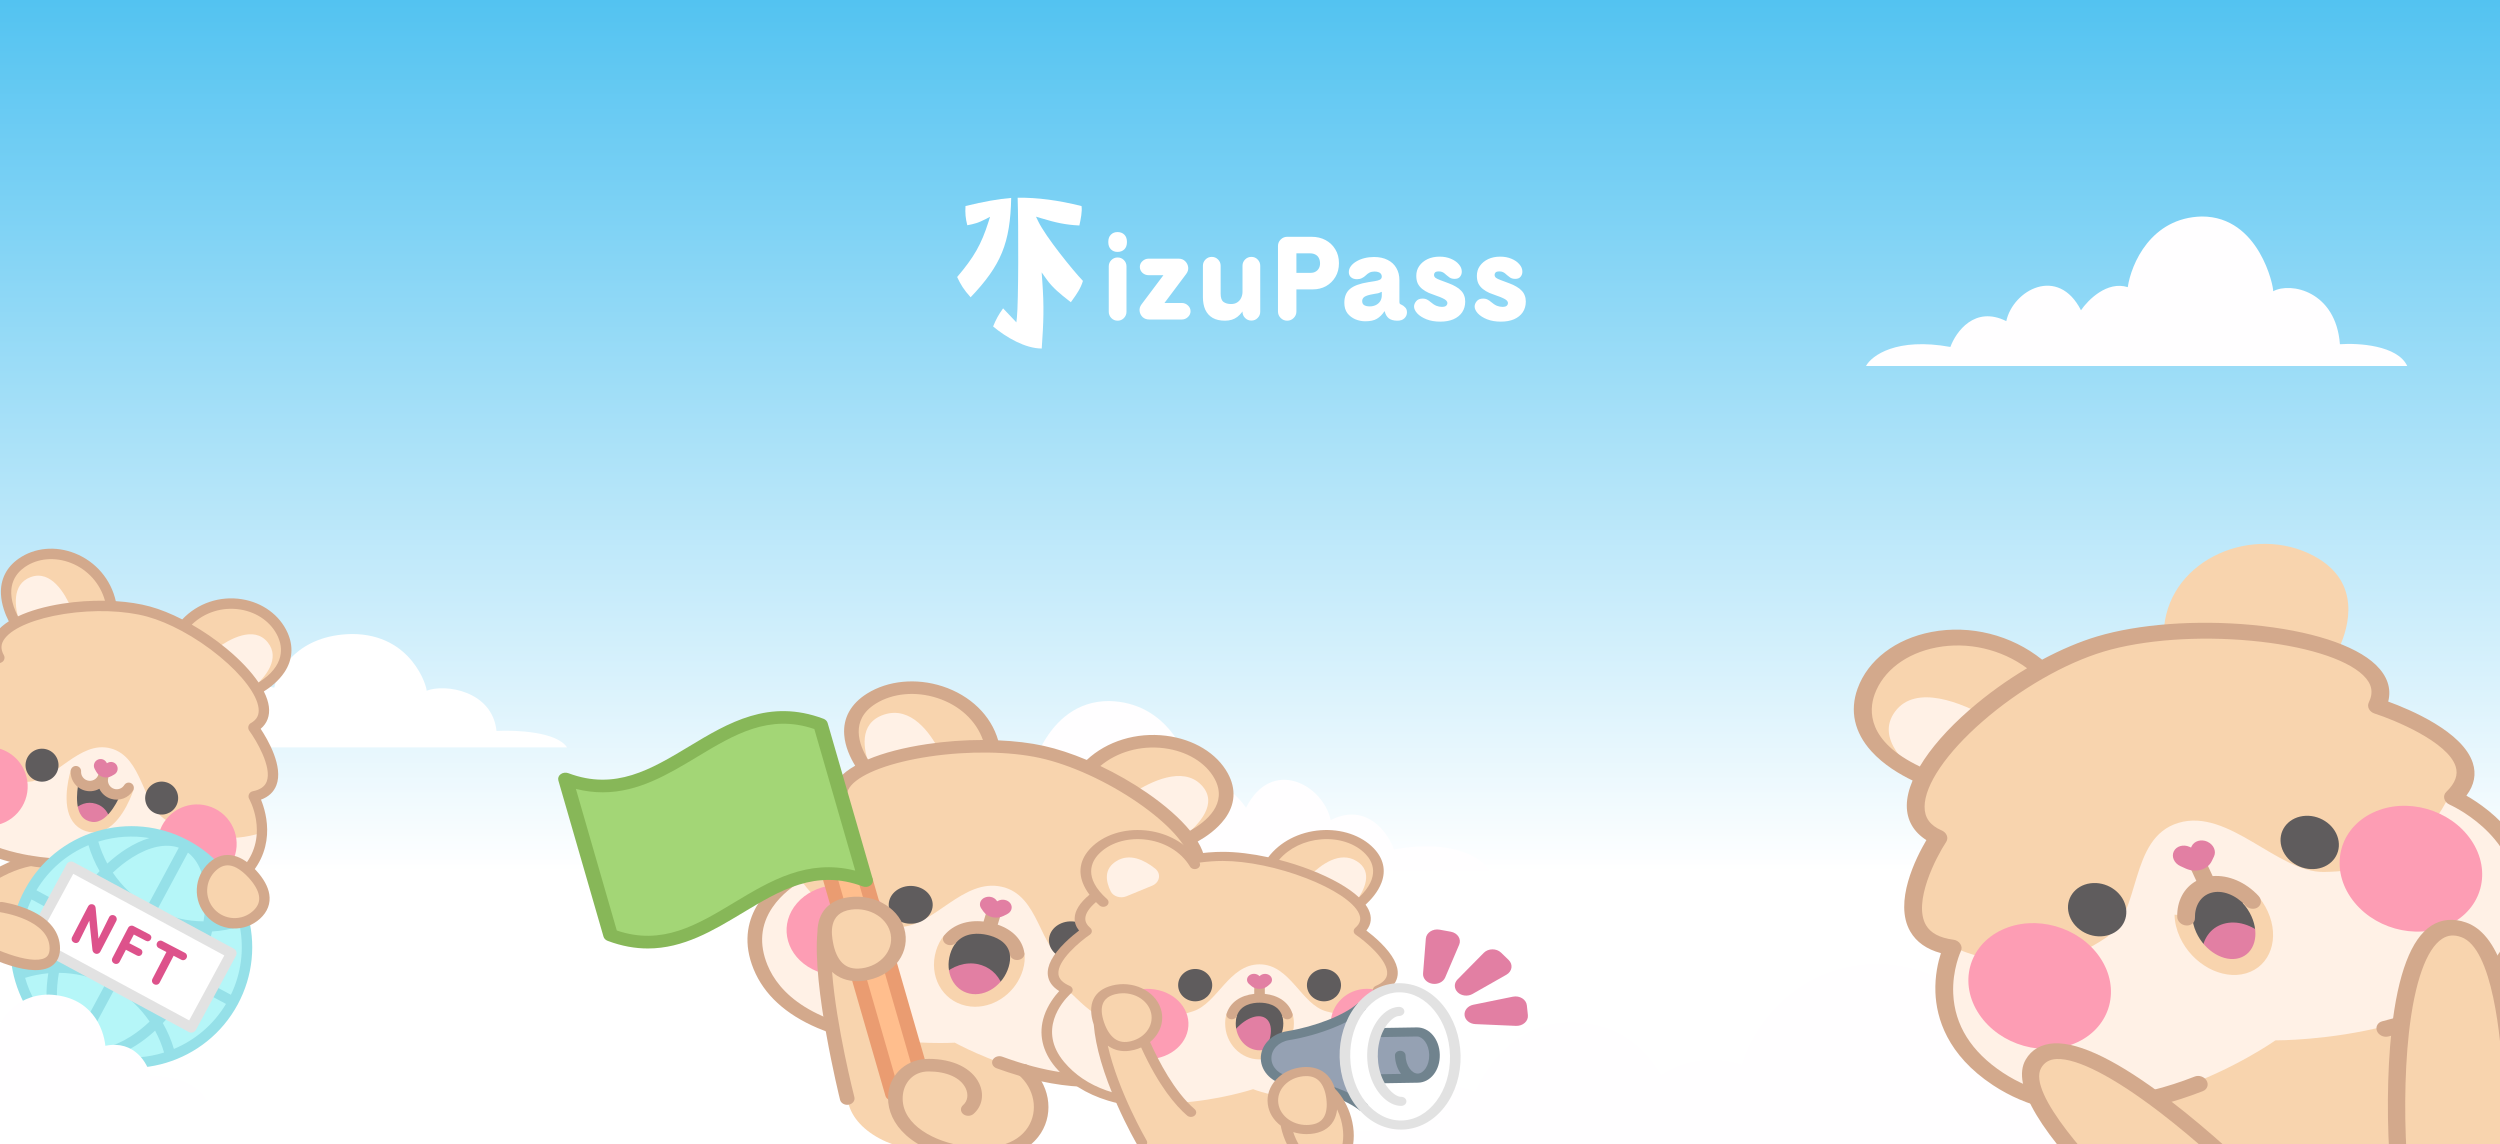 <svg width="485" height="222" viewBox="0 0 485 222" fill="none" xmlns="http://www.w3.org/2000/svg">
<g clip-path="url(#clip0_1185_191)">
<rect width="485" height="222" fill="url(#paint0_linear_1185_191)"/>
<g filter="url(#filter0_f_1185_191)">
<path d="M0 145H110C108.053 141.96 100.07 141.6 96.322 141.8C95.511 134 86.354 132.6 82.761 134C82.877 133.4 79.979 123 68.272 123C57.886 123.16 53.899 130 53.203 133.4C49.031 132.44 45.128 135.267 43.699 136.8C39.062 130.2 29.905 133.8 28.514 138.4C22.116 136.08 18.275 139.967 17.155 142.2C6.213 140.76 1.159 143.467 0 145Z" fill="white"/>
</g>
<path d="M246 229H458.986C459.466 222.7 447.771 219.958 441.863 219.375C438.859 205.667 425.941 204.208 417.53 209.167C412.423 195.75 396.802 195.458 388.091 200.708C384.185 194.875 376.675 187 363.758 187C347.416 187.467 339.726 200.222 337.923 206.542C330.473 204.208 324.405 206.931 322.302 208.583L322.221 208.459C320.076 205.184 315.24 197.799 303.377 198.375C293.764 198.842 287.956 207.514 286.254 211.792C271.835 206.542 267.329 219.375 265.827 219.375C252.609 219.375 247.101 225.792 246 229Z" fill="#FFFEFF"/>
<g filter="url(#filter1_f_1185_191)">
<path d="M362 71H467C465.141 66.993 457.522 66.518 453.944 66.782C453.17 56.5 444.429 54.654 440.999 56.5C441.11 55.709 438.344 42 427.169 42C417.255 42.211 413.449 51.227 412.785 55.709C408.802 54.444 405.077 58.17 403.712 60.191C399.287 51.491 390.546 56.236 389.218 62.3C383.111 59.242 379.445 64.365 378.375 67.309C367.93 65.411 363.106 68.979 362 71Z" fill="#FFFEFF"/>
</g>
<g filter="url(#filter2_f_1185_191)">
<path d="M289 169H170C172.107 164.44 180.742 163.9 184.797 164.2C185.674 152.5 195.581 150.4 199.468 152.5C199.342 151.6 202.477 136 215.142 136C226.378 136.24 230.691 146.5 231.444 151.6C235.958 150.16 240.179 154.4 241.726 156.7C246.742 146.8 256.648 152.2 258.153 159.1C265.075 155.62 269.229 161.45 270.442 164.8C282.279 162.64 287.746 166.7 289 169Z" fill="#FFFEFF"/>
</g>
<path d="M228.765 160.768L231.128 162.477C234.078 160.91 240.288 156.711 236.91 150.542C232.743 142.923 219.23 141.137 211.69 148.439L214.712 150.623C210.574 148.485 206.192 146.776 202.143 145.878C198.088 144.98 193.291 144.658 188.47 144.811L192.341 144.153C189.842 134.626 177.006 130.58 169.074 135.524C162.651 139.525 165.726 145.781 167.424 148.378L170.464 147.863C164.556 149.98 161.22 153.062 163.701 156.67C163.701 156.67 146.14 163.38 154.784 169.907C154.784 169.907 154.63 169.983 154.362 170.141C152.279 171.356 143.332 177.295 147.541 187.603C151.726 197.854 165.15 201.043 174.792 201.982C168.665 203.676 164.366 207.636 164.366 212.249C164.366 218.403 172.025 223.393 181.471 223.393C190.916 223.393 200.558 218.403 200.558 212.249C200.558 210.371 197.898 207.452 198.575 207.646C207.243 210.121 218.399 211.31 226.503 205.085C237.183 196.874 230.101 186.582 230.101 186.582C241.339 184.454 229.727 171.289 229.727 171.289C233.93 169.156 232.743 165.084 228.765 160.773V160.768Z" fill="#F8D4AE"/>
<path d="M220.049 153.7C224.169 156.354 227.702 159.313 229.905 162.099C232.552 159.966 236.495 155.838 233.051 152.282C229.4 148.5 223.047 151.782 220.043 153.7H220.049Z" fill="#FFF1E6"/>
<path d="M168.7 148.552C172.197 147.031 176.947 145.903 182.053 145.291C180.497 142.362 176.775 136.851 171.461 138.647C166.444 140.336 167.578 145.582 168.7 148.552Z" fill="#FFF1E6"/>
<path d="M194.301 172.024C186.861 170.376 181.275 179.54 174.72 179.836C164.711 180.285 159.255 176.412 154.778 169.901C154.778 169.901 142.791 175.974 147.535 187.593C154.303 204.171 185.235 202.278 185.235 202.278C185.235 202.278 211.257 216.775 226.497 205.069C237.177 196.859 230.095 186.567 230.095 186.567C222.519 190.414 215.567 191.537 207.053 186.99C201.484 184.01 201.74 173.667 194.301 172.019V172.024Z" fill="#FFF1E6"/>
<path d="M207.208 190.287C208.615 185.582 214.195 182.75 219.669 183.965C225.143 185.174 228.438 189.97 227.025 194.675C225.618 199.38 220.037 202.212 214.563 200.997C209.09 199.788 205.795 194.992 207.208 190.287Z" fill="#FD9DB4"/>
<path d="M171.038 185.723C174.415 181.827 173.479 176.315 168.946 173.412C164.413 170.509 158 171.314 154.623 175.21C151.245 179.106 152.182 184.618 156.715 187.521C161.248 190.424 167.66 189.619 171.038 185.723Z" fill="#FD9DB4"/>
<path d="M237.587 158.89C239.647 156.119 239.855 153.052 238.193 150.021C236.061 146.123 231.573 143.398 226.188 142.734C220.459 142.025 214.742 143.775 210.835 147.429C207.962 146.22 205.118 145.281 202.488 144.699C199.858 144.117 196.842 143.76 193.642 143.627C192.27 138.81 188.251 134.902 182.836 133.141C177.748 131.488 172.286 132.014 168.231 134.539C165.073 136.509 163.529 139.28 163.779 142.561C163.951 144.893 164.978 147.036 165.904 148.546C164.616 149.281 163.589 150.072 162.858 150.909C161.427 152.542 161.077 154.318 161.819 156.099C158.78 157.42 151.821 160.885 151.044 165.273C150.765 166.86 151.287 168.355 152.611 169.738C149.482 171.84 142.144 178.061 146.199 188.011C148.212 192.94 152.397 196.788 158.649 199.451C163.149 201.37 168.629 202.641 174.94 203.227C175.718 203.299 176.418 202.814 176.507 202.146C176.591 201.477 176.027 200.875 175.249 200.798C157.361 199.125 151.038 192.481 148.883 187.2C147.244 183.179 147.559 179.438 149.827 176.076C151.643 173.381 154.167 171.738 155.158 171.157C155.372 171.034 155.496 170.968 155.508 170.963C155.9 170.764 156.155 170.417 156.197 170.024C156.239 169.636 156.06 169.253 155.722 168.993C154.262 167.891 153.65 166.794 153.852 165.641C154.452 162.247 161.582 158.823 164.277 157.788C164.645 157.645 164.93 157.374 165.055 157.042C165.18 156.711 165.132 156.349 164.924 156.053C164.022 154.736 164.087 153.562 165.132 152.368C167.24 149.96 172.933 147.863 180.355 146.76C187.883 145.643 195.898 145.755 201.781 147.056C207.671 148.358 214.747 151.588 220.708 155.69C226.592 159.737 230.397 163.936 230.89 166.921C231.134 168.401 230.534 169.452 229.002 170.233C228.652 170.412 228.408 170.708 228.331 171.05C228.254 171.391 228.349 171.743 228.593 172.024C228.61 172.045 230.273 173.943 231.668 176.341C233.401 179.316 233.971 181.699 233.312 183.23C232.843 184.322 231.692 185.031 229.792 185.388C229.347 185.47 228.978 185.735 228.794 186.092C228.61 186.45 228.64 186.863 228.872 187.2C229.133 187.587 235.206 196.752 225.547 204.171C220.637 207.942 211.257 211.147 194.443 204.998C193.725 204.733 192.888 205.024 192.579 205.641C192.27 206.264 192.608 206.978 193.327 207.243C199.222 209.397 204.779 210.601 209.844 210.83C210.419 210.856 210.983 210.871 211.542 210.871C217.876 210.871 223.214 209.233 227.435 205.993C233.401 201.411 234.138 196.196 233.704 192.629C233.431 190.384 232.683 188.516 232.089 187.332C234.019 186.669 235.319 185.577 235.966 184.072C237.753 179.908 233.603 173.978 231.686 171.56C233.336 170.305 234.025 168.605 233.692 166.585C233.52 165.549 233.069 164.426 232.351 163.253C234.013 162.319 236.115 160.864 237.575 158.895L237.587 158.89ZM179.874 144.352C175.332 145.026 171.413 146.051 168.38 147.332C166.628 144.469 164.847 139.657 169.9 136.509C173.183 134.463 177.647 134.055 181.839 135.417C186.137 136.81 189.379 139.816 190.685 143.556C187.135 143.556 183.448 143.821 179.874 144.352ZM230.878 161.166C228.937 158.788 226.087 156.262 222.489 153.787C219.657 151.838 216.57 150.077 213.465 148.603C216.713 145.873 221.243 144.587 225.784 145.148C230.219 145.699 233.894 147.909 235.622 151.057C238.276 155.91 234.019 159.385 230.872 161.166H230.878Z" fill="#D3A98C"/>
<path d="M172.547 174.622C171.96 176.581 173.331 178.581 175.617 179.087C177.897 179.592 180.224 178.413 180.812 176.448C181.399 174.489 180.028 172.489 177.742 171.984C175.462 171.478 173.135 172.657 172.547 174.622Z" fill="#5F5C5D"/>
<path d="M203.628 181.5C203.04 183.459 204.411 185.46 206.697 185.965C208.977 186.47 211.304 185.291 211.892 183.327C212.48 181.367 211.108 179.367 208.822 178.862C206.537 178.357 204.215 179.535 203.628 181.5Z" fill="#5F5C5D"/>
<path d="M182.967 184.771C182.504 186.317 182.498 187.843 182.872 189.205C183.454 191.338 184.962 193.058 187.081 193.757C187.289 193.833 187.509 193.889 187.734 193.94C190.204 194.486 192.775 193.598 194.657 191.802C195.132 191.348 195.571 190.833 195.945 190.271C196.426 189.552 196.806 188.751 197.061 187.889C197.376 186.837 197.447 185.878 197.328 185.026C197.317 184.939 197.305 184.852 197.275 184.766C196.812 182.454 194.829 180.928 192.163 180.27C192.062 180.245 191.961 180.219 191.855 180.199C191.748 180.173 191.647 180.153 191.546 180.132C188.839 179.607 186.244 180.117 184.534 181.949C184.469 182.01 184.41 182.082 184.35 182.148C183.762 182.847 183.287 183.714 182.973 184.771H182.967Z" fill="#5F5C5D"/>
<path d="M182.872 189.2C183.454 191.333 184.962 193.052 187.081 193.752C187.289 193.828 187.509 193.884 187.734 193.935C190.204 194.481 192.781 193.593 194.657 191.797C194.075 189.664 192.567 187.945 190.447 187.246C190.24 187.169 190.02 187.113 189.794 187.062C187.325 186.516 184.748 187.404 182.872 189.2Z" fill="#E27FA3"/>
<path d="M189.183 195.313C188.583 195.313 187.978 195.247 187.378 195.114C182.735 194.089 180.141 189.307 181.589 184.46C181.94 183.286 182.48 182.266 183.198 181.424L185.49 182.863C184.985 183.454 184.6 184.194 184.338 185.067C183.276 188.613 184.956 192.058 188.085 192.752C191.213 193.446 194.621 191.124 195.684 187.577C195.945 186.71 196.022 185.904 195.915 185.179L198.73 184.873C198.878 185.904 198.783 187.016 198.433 188.185C197.168 192.405 193.244 195.308 189.183 195.308V195.313Z" fill="#F8D4AE"/>
<path d="M198.73 184.878C198.356 182.342 196.497 180.388 193.558 179.382L194.283 176.969L191.534 176.362L190.81 178.775C187.681 178.433 184.956 179.367 183.204 181.423C182.741 181.969 182.878 182.73 183.513 183.128C184.148 183.526 185.033 183.408 185.496 182.862C187.259 180.796 190.014 181.036 191.498 181.367C192.988 181.699 195.541 182.633 195.915 185.179C196.004 185.797 196.616 186.246 197.322 186.246C197.382 186.246 197.441 186.246 197.501 186.235C198.278 186.149 198.83 185.541 198.73 184.873V184.878Z" fill="#D3A98C"/>
<path d="M190.946 174.178C191.765 173.754 192.834 173.984 193.327 174.688L193.446 174.856L193.642 174.754C194.461 174.331 195.53 174.56 196.022 175.264C196.515 175.969 196.248 176.887 195.429 177.311L194.722 177.673C193.357 178.377 191.593 177.994 190.774 176.821L190.352 176.214C189.86 175.509 190.127 174.591 190.946 174.167V174.178Z" fill="#E27FA3"/>
<path d="M164.36 213.117C164.36 213.117 158.946 192.139 159.979 181.765L163.44 182.817L167.774 185.148L175.433 211.79L164.354 213.117H164.36Z" fill="#F8D4AE"/>
<path d="M173.157 212.304L179.529 210.943L164.659 159.49L158.286 160.85L173.157 212.304Z" fill="#FFBE8D"/>
<path d="M173.153 213.524C172.898 213.524 172.642 213.463 172.423 213.351C172.102 213.183 171.871 212.912 171.776 212.601L156.904 161.15C156.743 160.599 157.052 160.022 157.64 159.767C158.233 159.512 158.952 159.639 159.373 160.078L169.027 170.069C169.163 170.212 169.258 170.376 169.312 170.554L180.901 210.657C181.091 211.31 180.628 211.973 179.868 212.136L173.491 213.499C173.379 213.524 173.266 213.535 173.147 213.535L173.153 213.524ZM161.16 165.732L174.192 210.825L177.814 210.055L166.646 171.406L161.166 165.732H161.16Z" fill="#EA9C71"/>
<path d="M167.94 170.84C148.295 163.457 138.101 188.792 118.456 181.403C115.535 171.305 112.62 161.206 109.699 151.108C129.344 158.492 139.538 133.156 159.183 140.545C162.104 150.644 165.019 160.742 167.94 170.84Z" fill="#A3D676"/>
<path d="M125.687 184.005C123.241 184.005 120.652 183.566 117.886 182.526C117.482 182.372 117.185 182.071 117.078 181.704L108.321 151.409C108.191 150.96 108.369 150.48 108.784 150.184C109.2 149.883 109.776 149.812 110.269 150.001C119.364 153.42 126.292 149.251 133.631 144.837C141.283 140.229 149.203 135.468 159.753 139.438C160.157 139.591 160.454 139.892 160.561 140.26L169.318 170.555C169.448 171.004 169.27 171.483 168.855 171.779C168.439 172.08 167.863 172.152 167.37 171.963C158.275 168.544 151.347 172.713 144.014 177.127C138.368 180.525 132.574 184.005 125.693 184.005H125.687ZM119.661 180.515C128.442 183.51 135.222 179.433 142.382 175.121C149.399 170.901 156.63 166.549 165.916 168.906L157.978 141.433C149.197 138.438 142.417 142.515 135.257 146.827C129.611 150.225 123.817 153.705 116.936 153.71C115.267 153.71 113.534 153.506 111.723 153.047L119.661 180.52V180.515Z" fill="#87B758"/>
<path d="M160.181 182.934C159.51 179.122 160.525 175.831 164.96 175.255C169.395 174.678 173.533 177.301 174.204 181.118C174.875 184.929 171.823 188.486 167.382 189.063C162.947 189.639 160.846 186.751 160.175 182.939L160.181 182.934Z" fill="#F8D4AE"/>
<path d="M175.611 180.928C174.827 176.458 169.953 173.366 164.752 174.045C160.804 174.555 158.637 176.974 158.584 180.796C157.551 191.236 162.757 212.519 162.977 213.382C163.125 213.948 163.713 214.336 164.36 214.336C164.461 214.336 164.568 214.326 164.669 214.305C165.435 214.157 165.916 213.509 165.75 212.851C165.708 212.683 162.223 199.074 161.427 188.552C162.71 189.736 164.372 190.348 166.308 190.348C166.729 190.348 167.157 190.317 167.602 190.261C172.803 189.588 176.401 185.398 175.611 180.928ZM167.174 187.853C165.577 188.057 164.354 187.725 163.434 186.832C162.544 185.97 161.902 184.556 161.588 182.75C161.338 181.342 160.584 177.05 165.174 176.458C166.943 176.229 168.712 176.606 170.155 177.52C171.598 178.433 172.536 179.775 172.803 181.296C173.355 184.439 170.832 187.378 167.174 187.853Z" fill="#D3A98C"/>
<path d="M199.715 208.785C205.153 215.173 200.926 226.287 185.769 223.383C169.656 220.296 171.704 206.641 180.153 206.641C188.601 206.641 190.798 212.709 187.841 215.25C187.841 215.25 199.371 208.381 199.715 208.785Z" fill="#F8D4AE"/>
<path d="M190.525 225.092C189.023 225.092 187.342 224.939 185.46 224.577C175.534 222.674 171.722 216.897 172.346 212.009C172.844 208.131 176.05 205.421 180.153 205.421C184.861 205.421 188.524 207.197 189.955 210.167C190.988 212.31 190.554 214.647 188.844 216.112C188.292 216.586 187.39 216.586 186.838 216.112C186.286 215.637 186.286 214.861 186.838 214.387C187.728 213.621 187.924 212.33 187.331 211.101C186.351 209.075 183.667 207.86 180.153 207.86C177.101 207.86 175.451 210.075 175.172 212.274C174.495 217.551 180.165 221.056 186.084 222.189C192.365 223.393 197.233 222.107 199.442 218.653C201.484 215.453 200.701 211.177 197.572 208.488C197.02 208.014 197.02 207.238 197.572 206.763C198.124 206.289 199.026 206.289 199.579 206.763C203.58 210.203 204.566 215.698 201.93 219.826C200.813 221.572 197.679 225.082 190.531 225.082L190.525 225.092Z" fill="#D3A98C"/>
<g filter="url(#filter3_d_1185_191)">
<path d="M216.799 188.299C216.923 188.178 217.009 188.101 217.047 188.068L217.06 188.056H217.064C209.105 184.59 220.781 176.632 220.781 176.632C218.381 174.57 219.587 172.052 222.718 169.7C220.956 167.641 219.25 164.336 222.367 161.102C226.948 156.345 236.639 156.904 241.074 162.686C243.199 162.333 245.278 162.138 247.211 162.138C250.098 162.138 253.331 162.579 256.534 163.326C260.726 156.952 270.943 156.18 275.69 161.105C279.616 165.175 275.895 169.361 274.035 171.03L272.624 170.449C275.044 172.581 275.784 174.787 273.637 176.632C273.637 176.632 285.317 184.59 277.358 188.053C277.358 188.053 277.418 188.104 277.521 188.204C277.923 188.586 278.987 189.667 279.873 191.251C280.929 193.14 281.733 195.746 280.844 198.724C280.484 199.94 279.839 201.223 278.816 202.543C274.852 207.638 269.249 209.112 264.284 209.189C264.417 209.744 264.485 210.314 264.485 210.894C264.485 217.235 256.376 222.378 246.369 222.378C236.361 222.378 228.252 217.239 228.252 210.894C228.252 210.402 228.299 209.917 228.398 209.439C223.535 208.531 218.916 206.494 215.606 202.543C209.849 195.669 215.507 189.556 216.799 188.299Z" fill="#F8D4AE"/>
<path d="M264.271 165.744C268.005 167.233 271.204 169.038 273.086 170.88C274.591 168.821 276.537 165.131 273.192 163.057C269.916 161.021 266.273 163.774 264.271 165.744Z" fill="#FFF1E6"/>
<path d="M215.602 202.543C226.849 215.963 253.096 207.303 253.096 207.303C253.096 207.303 270.002 213.864 278.816 202.543C282.345 198.003 281.361 193.92 279.873 191.255C276.34 193.059 272.397 193.574 267.299 192.203C262.445 190.891 260.315 183.083 254.358 183.083C248.4 183.083 246.189 190.692 241.416 192.203C224.318 197.606 221.888 192.203 217.064 188.057C217.064 188.057 217.056 188.068 217.051 188.071C217.013 188.104 216.927 188.182 216.803 188.303C215.512 189.56 209.849 195.673 215.61 202.547L215.602 202.543Z" fill="#FFF1E6"/>
<path d="M268.15 194.644C268.15 198.412 271.306 201.466 275.198 201.466C277.508 201.466 279.561 200.389 280.844 198.728C281.729 195.754 280.929 193.148 279.873 191.255C278.987 189.67 277.927 188.59 277.521 188.207C276.793 187.961 276.011 187.829 275.198 187.829C271.302 187.829 268.15 190.883 268.15 194.647V194.644Z" fill="#FD9DB4"/>
<path d="M231.319 201.383C226.998 200.762 224.08 197.247 224.802 193.533C225.525 189.819 229.614 187.311 233.935 187.932C238.257 188.553 241.174 192.067 240.452 195.781C239.73 199.496 235.641 202.003 231.319 201.383Z" fill="#FD9DB4"/>
<path d="M241.865 190.259C240.039 190.259 238.559 188.853 238.559 187.119C238.559 185.386 240.039 183.98 241.865 183.98C243.691 183.98 245.171 185.386 245.171 187.119C245.171 188.853 243.691 190.259 241.865 190.259Z" fill="#5F5C5D"/>
<path d="M266.85 190.259C265.024 190.259 263.544 188.853 263.544 187.119C263.544 185.386 265.024 183.98 266.85 183.98C268.676 183.98 270.156 185.386 270.156 187.119C270.156 188.853 268.676 190.259 266.85 190.259Z" fill="#5F5C5D"/>
<path d="M228.522 169.88L233.508 167.829C235.009 167.211 235.322 165.484 234.103 164.509C232.041 162.866 229.189 161.436 226.571 163.061C224.134 164.572 224.506 166.939 225.468 168.909C225.964 169.924 227.367 170.354 228.522 169.88Z" fill="#FFF1E6"/>
<path d="M212.569 193.07C213.296 190.916 214.618 189.222 215.49 188.27C214.169 187.457 213.429 186.425 213.283 185.186C213.07 183.377 214.186 181.256 216.602 178.878C217.62 177.875 218.651 177.044 219.335 176.526C218.736 175.779 218.45 174.967 218.484 174.096C218.54 172.633 219.51 171.111 221.362 169.571C220.845 168.88 220.37 168.097 220.049 167.248C219.134 164.848 219.664 162.532 221.576 160.547C224.04 157.992 227.996 156.702 232.161 157.092C235.946 157.448 239.325 159.139 241.536 161.719C243.546 161.414 245.449 161.256 247.207 161.256C249.867 161.256 252.921 161.631 256.043 162.308C258.279 159.327 262.009 157.386 266.166 157.066C270.224 156.757 274.082 158.055 276.481 160.543C278.393 162.528 278.923 164.844 278.008 167.244C277.324 169.045 275.977 170.538 274.92 171.512C275.151 171.832 275.348 172.148 275.498 172.464C276.203 173.927 276.054 175.313 275.079 176.526C275.763 177.044 276.793 177.875 277.816 178.878C280.232 181.256 281.353 183.377 281.139 185.186C280.993 186.421 280.253 187.457 278.928 188.27C279.638 189.053 280.647 190.343 281.365 192.012C282.486 194.603 283.102 198.621 279.672 203.032C275.356 208.579 269.236 210.078 263.878 210.078C262.462 210.078 261.102 209.975 259.84 209.81C259.28 209.737 258.891 209.288 258.976 208.807C259.062 208.325 259.584 207.994 260.144 208.064C265.593 208.766 273.107 208.292 277.965 202.05C283.581 194.827 276.918 188.924 276.635 188.678C276.4 188.479 276.293 188.193 276.349 187.913C276.4 187.634 276.605 187.391 276.9 187.266C278.269 186.671 278.987 185.932 279.099 185.009C279.415 182.333 274.805 178.555 273.004 177.327C272.773 177.169 272.632 176.937 272.615 176.687C272.598 176.437 272.709 176.191 272.914 176.011C273.915 175.151 274.133 174.239 273.603 173.144C272.555 170.971 268.74 168.439 263.399 166.369C257.989 164.274 251.937 163.024 247.215 163.024C245.813 163.024 244.303 163.131 242.712 163.344C242.951 163.774 242.75 164.289 242.254 164.509C241.75 164.73 241.13 164.561 240.873 164.127C239.115 161.183 235.779 159.209 231.947 158.849C228.47 158.522 225.186 159.576 223.167 161.675C221.756 163.138 220.088 166.226 224.775 170.427C225.169 170.78 225.156 171.339 224.745 171.677C224.544 171.843 224.292 171.924 224.035 171.924C223.766 171.924 223.496 171.832 223.295 171.652C223.082 171.46 222.851 171.243 222.615 171.005C221.298 172.144 220.584 173.225 220.55 174.162C220.524 174.827 220.841 175.434 221.516 176.015C221.722 176.191 221.833 176.437 221.816 176.691C221.799 176.941 221.657 177.176 221.431 177.331C219.63 178.562 215.024 182.337 215.341 185.013C215.448 185.936 216.17 186.675 217.539 187.27C217.834 187.399 218.035 187.638 218.086 187.917C218.138 188.196 218.031 188.479 217.8 188.682C217.791 188.689 217.71 188.762 217.577 188.887C216.008 190.417 211.291 195.879 216.444 202.032C220.601 206.994 227.414 209.395 236.673 209.159C237.242 209.148 237.712 209.531 237.729 210.016C237.747 210.505 237.302 210.909 236.733 210.924C236.314 210.935 235.899 210.939 235.488 210.939C231.575 210.939 228.03 210.461 224.933 209.516C220.699 208.226 217.282 206.053 214.772 203.061C212.176 199.966 211.415 196.511 212.574 193.074L212.569 193.07ZM264.237 164.756C268.381 166.358 271.636 168.222 273.646 170.097C277.893 166.061 276.276 163.098 274.903 161.672C272.936 159.632 269.741 158.566 266.354 158.827C263.048 159.08 260.067 160.543 258.143 162.804C260.204 163.337 262.265 163.991 264.241 164.756H264.237Z" fill="#D3A98C"/>
<path d="M248.712 194.552C248.712 195.243 248.819 195.908 249.016 196.526C249.777 198.923 251.877 200.643 254.353 200.643C254.533 200.643 254.713 200.635 254.884 200.613C257.749 200.327 259.994 197.724 259.994 194.552C259.994 191.185 257.467 189.641 254.353 189.641C251.24 189.641 248.712 191.189 248.712 194.552Z" fill="#5F5C5D"/>
<path d="M249.016 196.526C249.777 198.923 251.877 200.643 254.353 200.643C254.533 200.643 254.713 200.636 254.884 200.614C254.965 200.5 255.042 200.375 255.123 200.25C256.996 197.294 257.039 194.21 255.23 193.365C253.558 192.589 250.889 193.982 249.016 196.53V196.526Z" fill="#E27FA3"/>
<path d="M254.349 201.529C258.027 201.529 261.016 198.4 261.016 194.552C261.016 193.861 260.918 193.214 260.73 192.622L258.75 193.096C258.891 193.534 258.964 194.023 258.964 194.552C258.964 197.426 256.894 199.76 254.349 199.76C251.804 199.76 249.734 197.423 249.734 194.552C249.734 194.023 249.807 193.53 249.948 193.096L247.968 192.622C247.776 193.214 247.682 193.861 247.682 194.552C247.682 198.397 250.671 201.529 254.349 201.529Z" fill="#F8D4AE"/>
<path d="M247.968 192.622C248.665 190.468 250.632 189.086 253.323 188.81V186.822H255.375V188.81C258.061 189.09 260.029 190.468 260.73 192.622C260.884 193.093 260.563 193.578 260.016 193.71C259.468 193.839 258.904 193.567 258.75 193.096C258.023 190.854 255.679 190.52 254.349 190.52C253.019 190.52 250.675 190.854 249.948 193.096C249.82 193.486 249.409 193.743 248.96 193.743C248.87 193.743 248.776 193.732 248.682 193.71C248.135 193.578 247.818 193.093 247.968 192.622Z" fill="#D3A98C"/>
<path d="M256.38 185.278C255.859 184.822 255.008 184.818 254.477 185.267L254.349 185.377L254.225 185.267C253.703 184.811 252.852 184.807 252.322 185.256C251.791 185.704 251.787 186.436 252.309 186.891L252.758 187.281C253.622 188.035 255.038 188.042 255.914 187.299L256.368 186.914C256.898 186.465 256.902 185.734 256.38 185.278Z" fill="#E27FA3"/>
<path d="M274.625 210.894C271.76 208.523 265.725 206.406 260.067 205.678C257.557 205.355 255.67 203.55 255.623 201.374C255.611 200.903 255.688 200.448 255.837 200.018C256.385 198.455 257.916 197.239 259.866 196.923C265.486 196.011 271.422 193.692 274.185 191.229L274.625 210.898V210.894Z" fill="#95A1B3"/>
<path d="M270.911 201.121C270.745 193.767 275.405 187.726 281.318 187.627C287.231 187.529 292.159 193.41 292.325 200.764C292.491 208.118 287.832 214.159 281.918 214.257C276.005 214.356 271.077 208.474 270.911 201.121Z" fill="white"/>
<path d="M273.915 211.53L275.339 210.259C272.384 207.814 266.166 205.572 260.221 204.807C258.194 204.546 256.693 203.094 256.654 201.356C256.616 199.617 258.048 198.117 260.063 197.79C265.969 196.827 272.08 194.379 274.925 191.839L273.445 190.615C270.866 192.916 265.208 195.155 259.678 196.055C256.676 196.544 254.541 198.786 254.597 201.389C254.657 203.991 256.889 206.16 259.913 206.55C265.477 207.266 271.234 209.314 273.915 211.527V211.53Z" fill="#70838E"/>
<path d="M281.772 215.14C281.827 215.14 281.883 215.14 281.938 215.14C285.146 215.085 288.101 213.515 290.257 210.718C292.335 208.02 293.434 204.48 293.353 200.745C293.268 197.011 292.01 193.508 289.812 190.883C287.532 188.159 284.513 186.693 281.301 186.741C278.094 186.796 275.138 188.365 272.983 191.163C270.904 193.861 269.805 197.4 269.886 201.135C269.972 204.87 271.229 208.373 273.428 210.997C275.669 213.673 278.624 215.14 281.772 215.14ZM281.468 188.509C286.75 188.509 291.146 193.982 291.3 200.782C291.454 207.638 287.237 213.287 281.9 213.376C276.554 213.464 272.098 207.957 271.944 201.106C271.867 197.728 272.846 194.544 274.698 192.144C276.473 189.843 278.833 188.556 281.344 188.512C281.387 188.512 281.429 188.512 281.472 188.512L281.468 188.509Z" fill="#E2E2E2"/>
<path d="M285.073 205.157L277.127 205.289L276.272 201.234L277.089 196.327L284.804 196.202C284.829 196.199 284.851 196.202 284.872 196.199C286.707 196.169 288.238 198.15 288.298 200.624C288.354 203.102 286.912 205.131 285.073 205.16V205.157Z" fill="#95A1B3"/>
<path d="M277.106 204.41L281.802 204.333C281.096 203.4 280.655 202.15 280.621 200.753C280.608 200.264 281.062 199.863 281.626 199.852C282.191 199.838 282.661 200.231 282.674 200.716C282.721 202.837 283.961 204.3 285.052 204.274C286.138 204.256 287.314 202.76 287.267 200.639C287.22 198.533 285.993 197.081 284.911 197.081C284.902 197.081 284.894 197.081 284.889 197.081L277.106 197.209C277.106 197.209 277.093 197.209 277.084 197.209C276.528 197.209 276.498 195.452 277.063 195.445L284.812 195.316C284.812 195.316 284.834 195.316 284.847 195.316C284.868 195.316 284.889 195.316 284.911 195.316C287.323 195.316 289.252 197.625 289.32 200.606C289.389 203.613 287.528 205.998 285.09 206.042L277.14 206.175C277.14 206.175 277.127 206.175 277.118 206.175C276.563 206.175 276.533 204.418 277.097 204.41H277.106Z" fill="#70838E"/>
<path d="M281.784 210.545C281.784 210.545 281.819 210.545 281.84 210.545C282.409 210.534 282.858 210.134 282.845 209.645C282.832 209.156 282.37 208.77 281.797 208.781C281.793 208.781 281.789 208.781 281.78 208.781C280.702 208.781 278.397 206.987 277.58 203.363C277.576 203.337 277.568 203.311 277.559 203.286C277.396 202.561 277.307 201.797 277.29 201.014C277.272 200.246 277.328 199.474 277.461 198.724C277.469 198.702 277.473 198.676 277.478 198.65C277.756 197.103 278.337 195.732 279.15 194.68C279.732 193.923 280.638 193.115 281.442 193.1C282.011 193.089 282.46 192.688 282.447 192.199C282.435 191.718 281.977 191.335 281.421 191.335C281.412 191.335 281.408 191.335 281.4 191.335C279.509 191.369 278.102 192.835 277.435 193.706C276.473 194.952 275.788 196.54 275.459 198.308C275.451 198.334 275.446 198.36 275.442 198.386C275.284 199.257 275.215 200.154 275.232 201.047C275.254 201.959 275.361 202.848 275.553 203.69C275.557 203.719 275.566 203.745 275.575 203.771C276.131 206.167 277.213 207.715 278.025 208.597C279.171 209.836 280.531 210.542 281.776 210.542L281.784 210.545Z" fill="#E2E2E2"/>
<path d="M262.774 203.914C265.794 203.634 267.389 205.27 268.052 207.634C269.39 208.939 270.511 210.81 271.127 212.989C272.44 217.643 270.956 221.947 267.812 222.605C264.669 223.26 261.055 220.021 259.738 215.364C259.601 214.879 259.494 214.397 259.417 213.923C258.087 213.019 257.163 211.677 256.966 210.115C256.577 207.027 259.173 204.248 262.77 203.914H262.774Z" fill="#F8D4AE"/>
<path d="M257.578 205.425C258.844 204.069 260.653 203.219 262.663 203.032C264.686 202.844 266.375 203.4 267.551 204.638C268.189 205.311 268.668 206.175 268.988 207.215C270.408 208.66 271.516 210.623 272.128 212.777C272.803 215.177 272.803 217.581 272.128 219.544C271.392 221.676 269.946 223.065 268.056 223.458C267.701 223.532 267.342 223.569 266.978 223.569C265.413 223.569 263.805 222.885 262.351 221.584C260.704 220.106 259.421 217.97 258.741 215.57C258.626 215.166 258.536 214.769 258.463 214.383C257.043 213.306 256.154 211.836 255.949 210.207C255.73 208.48 256.308 206.781 257.578 205.425ZM263.835 220.363C265.097 221.496 266.422 221.984 267.577 221.746C268.727 221.507 269.647 220.547 270.164 219.044C270.738 217.375 270.729 215.298 270.139 213.196C269.946 212.512 269.694 211.854 269.399 211.229C269.301 212.096 269.061 212.857 268.676 213.508C267.838 214.934 266.324 215.791 264.301 215.978C264.023 216.004 263.745 216.019 263.471 216.019C262.582 216.019 261.714 215.883 260.888 215.625C261.508 217.533 262.543 219.202 263.839 220.363H263.835ZM257.993 210.016C258.151 211.277 258.874 212.405 260.02 213.203C261.17 213.997 262.607 214.357 264.074 214.221C265.409 214.096 266.311 213.604 266.837 212.71C267.338 211.861 267.5 210.63 267.312 209.149C267.124 207.667 266.658 206.495 265.956 205.756C265.323 205.09 264.493 204.763 263.424 204.763C263.249 204.763 263.069 204.771 262.881 204.789C261.414 204.925 260.101 205.546 259.173 206.531C258.249 207.52 257.826 208.755 257.989 210.016H257.993Z" fill="#D3A98C"/>
<path d="M226.033 188.038C229.501 187.156 233.141 188.854 234.167 191.835C234.958 194.125 233.97 196.507 231.892 197.886C233.658 201.918 236.874 208.222 241.035 211.799L231.528 217.651C231.528 217.651 224.022 204.859 223.206 194.625C222.179 191.644 222.564 188.921 226.028 188.038H226.033Z" fill="#F8D4AE"/>
<path d="M225.742 187.189C229.745 186.171 233.97 188.141 235.155 191.582C235.728 193.251 235.514 195.008 234.548 196.537C234.163 197.143 233.679 197.684 233.111 198.15C234.744 201.797 237.845 207.807 241.762 211.174C242.164 211.519 242.164 212.078 241.762 212.424C241.561 212.596 241.301 212.681 241.035 212.681C240.77 212.681 240.509 212.596 240.308 212.424C238.097 210.523 234.796 206.7 231.383 199.209C230.959 199.4 230.51 199.555 230.04 199.676C229.415 199.834 228.812 199.915 228.231 199.915C226.999 199.915 225.874 199.558 224.912 198.86C226.939 207.792 232.379 217.143 232.443 217.254C232.7 217.687 232.495 218.22 231.99 218.441C231.84 218.503 231.682 218.536 231.528 218.536C231.152 218.536 230.793 218.36 230.609 218.051C230.532 217.919 228.684 214.761 226.713 210.292C224.069 204.315 222.551 199.099 222.188 194.787C220.87 190.869 222.162 188.104 225.733 187.196L225.742 187.189ZM226.234 197.503C227.119 198.154 228.175 198.308 229.462 197.981C230.878 197.621 232.041 196.809 232.747 195.695C233.448 194.581 233.607 193.298 233.188 192.085C232.478 190.027 230.275 188.689 227.893 188.689C227.375 188.689 226.849 188.751 226.328 188.884C223.873 189.509 223.159 191.357 224.198 194.375C224.69 195.805 225.395 196.886 226.238 197.503H226.234Z" fill="#D3A98C"/>
<path d="M292.793 188.509C292.062 187.799 292.044 186.737 292.759 186.013L297.857 180.844C298.729 179.962 300.307 179.944 301.205 180.811L302.681 182.241C303.575 183.109 303.369 184.454 302.245 185.094L295.667 188.832C294.747 189.354 293.52 189.218 292.789 188.509H292.793Z" fill="#E27FA3"/>
<path d="M294.127 192.945C294.029 192.001 294.752 191.137 295.821 190.92L303.493 189.358C304.806 189.089 306.089 189.883 306.209 191.038L306.41 192.942C306.534 194.096 305.439 195.077 304.092 195.019L296.219 194.677C295.115 194.629 294.226 193.894 294.123 192.949L294.127 192.945Z" fill="#E27FA3"/>
<path d="M287.823 186.84C288.901 187.038 289.987 186.523 290.364 185.634L293.079 179.271C293.546 178.183 292.78 176.996 291.463 176.753L289.286 176.356C287.969 176.114 286.707 176.933 286.613 178.087L286.074 184.847C285.997 185.792 286.746 186.641 287.823 186.84Z" fill="#E27FA3"/>
</g>
<g clip-path="url(#clip1_1185_191)">
<path d="M50.836 161.531C50.955 158.336 49.834 155.712 49.397 154.814C49.288 154.596 49.225 154.48 49.225 154.48C57.682 152.766 49.172 141.138 49.172 141.138C52.351 139.331 51.525 135.76 48.599 131.953L50.351 133.474C52.582 132.144 57.3 128.555 54.858 123.132C51.843 116.433 41.738 114.712 35.971 120.989L38.202 122.928C35.132 121.014 31.871 119.469 28.848 118.638C25.821 117.804 22.227 117.466 18.606 117.543L21.522 117.018C19.784 108.676 10.222 104.994 4.2 109.206C-0.678 112.617 1.54 118.108 2.781 120.395L5.066 119.983C0.603 121.759 -1.938 124.404 -0.127 127.584C-0.127 127.584 -13.397 133.222 -7.011 139.018C-7.011 139.018 -10.104 140.771 -11.999 144.257C-13.358 146.744 -14.113 150.113 -12.701 154.361C-10.081 162.243 -2.06 165.479 4.737 166.79C3.057 167.611 1.605 168.946 0.649 170.714C-1.794 175.232 -0.114 180.877 4.409 183.32C8.932 185.763 14.576 184.08 17.022 179.558C19.255 175.429 18.043 170.365 14.369 167.656C15 167.65 15.354 167.629 15.354 167.629C15.354 167.629 34.658 180.591 46.257 170.569C49.648 167.639 50.728 164.355 50.838 161.527L50.836 161.531Z" fill="#F8D4AE"/>
<path d="M13.789 117.893C9.958 118.368 6.374 119.287 3.728 120.571C2.93 117.967 2.149 113.373 5.94 111.963C9.958 110.464 12.67 115.318 13.789 117.893Z" fill="#FFF1E6"/>
<path d="M49.436 133.14C47.822 130.684 45.214 128.058 42.158 125.698C44.435 124.059 49.259 121.276 51.94 124.617C54.466 127.769 51.453 131.313 49.434 133.143L49.436 133.14Z" fill="#FFF1E6"/>
<path d="M46.258 170.573C34.659 180.596 15.354 167.632 15.354 167.632C15.354 167.632 -7.868 168.904 -12.708 154.362C-14.119 150.113 -13.365 146.744 -12.005 144.257C-7.825 149.032 -1.735 151.766 5.272 151.673C10.718 151.597 15.338 143.502 21.528 145.204C27.718 146.906 27.543 156.223 32.184 159.073C38.159 162.736 44.794 163.499 50.834 161.532C50.724 164.36 49.643 167.645 46.252 170.575L46.258 170.573Z" fill="#FFF1E6"/>
<path d="M-0.405 160.006C3.702 158.957 6.182 154.779 5.133 150.675C4.085 146.571 -0.095 144.094 -4.202 145.143C-8.31 146.192 -10.79 150.369 -9.741 154.474C-8.693 158.578 -4.513 161.055 -0.405 160.006Z" fill="#FD9DB4"/>
<path d="M45.634 165.761C46.762 161.677 44.361 157.453 40.272 156.331C36.186 155.206 31.96 157.607 30.837 161.694C29.71 165.779 32.111 170.002 36.199 171.124C40.285 172.249 44.511 169.848 45.634 165.761Z" fill="#FD9DB4"/>
<path d="M50.638 155.128C52.112 154.582 53.109 153.648 53.617 152.343C55.014 148.733 51.957 143.489 50.566 141.39C51.833 140.326 52.382 138.855 52.163 137.09C52.047 136.178 51.716 135.183 51.188 134.14C52.448 133.347 54.062 132.104 55.195 130.394C56.767 128.022 56.967 125.368 55.772 122.718C54.234 119.309 50.925 116.889 46.921 116.247C42.636 115.56 38.328 117.024 35.358 120.166C33.209 119.068 31.08 118.208 29.112 117.666C27.145 117.125 24.874 116.777 22.466 116.621C21.521 112.402 18.571 108.944 14.538 107.345C10.764 105.847 6.681 106.235 3.617 108.38C1.235 110.044 0.05 112.431 0.185 115.271C0.285 117.319 1.032 119.215 1.708 120.537C0.72 121.167 -0.073 121.849 -0.641 122.576C-1.733 123.98 -2.013 125.524 -1.472 127.086C-3.739 128.179 -9.058 131.12 -9.703 134.938C-9.938 136.318 -9.556 137.631 -8.574 138.851C-9.472 139.52 -10.79 140.663 -11.96 142.281C-13.781 144.808 -15.558 149.015 -13.673 154.683C-12.287 158.855 -9.303 162.196 -4.903 164.573C-2.664 165.782 -0.054 166.743 2.896 167.434C8.569 168.76 13.713 168.699 15.06 168.654C16.197 169.384 20.583 172.063 26.138 173.822C34.702 176.536 41.883 175.673 46.905 171.336C53.88 165.306 51.743 157.835 50.632 155.13L50.638 155.128ZM46.6 118.242C49.937 118.779 52.676 120.761 53.935 123.551C54.792 125.458 55.413 129.106 50.16 132.406C48.743 130.303 46.632 128.052 43.955 125.838C41.84 124.087 39.533 122.503 37.205 121.173C39.696 118.781 43.153 117.694 46.598 118.246L46.6 118.242ZM4.773 110.038C7.28 108.287 10.652 107.984 13.791 109.226C17.034 110.509 19.449 113.214 20.364 116.543C17.684 116.496 14.889 116.681 12.174 117.102C8.74 117.637 5.776 118.49 3.479 119.576C0.653 114.056 3.056 111.24 4.771 110.042L4.773 110.038ZM45.594 169.812C41.077 173.717 34.753 174.424 26.802 171.916C20.727 170.001 15.961 166.828 15.915 166.798C15.734 166.676 15.515 166.616 15.296 166.628C15.241 166.632 9.522 166.918 3.321 165.461C-4.796 163.554 -9.868 159.713 -11.749 154.047C-14.826 144.784 -6.859 140.092 -6.518 139.899C-6.237 139.737 -6.049 139.452 -6.012 139.134C-5.977 138.81 -6.096 138.495 -6.337 138.278C-7.432 137.285 -7.882 136.304 -7.707 135.283C-7.202 132.306 -1.781 129.391 0.264 128.521C0.528 128.408 0.733 128.19 0.824 127.915C0.918 127.643 0.888 127.341 0.745 127.096C0.072 125.911 0.139 124.875 0.958 123.826C2.579 121.741 6.891 119.975 12.492 119.104C18.161 118.221 24.177 118.414 28.578 119.628C30.679 120.208 32.976 121.168 35.286 122.416C37.817 123.783 40.358 125.489 42.669 127.404C47.033 131.017 49.833 134.736 50.159 137.355C50.324 138.676 49.852 139.604 48.666 140.277C48.417 140.417 48.241 140.661 48.181 140.942C48.121 141.223 48.184 141.518 48.353 141.749C49.663 143.543 52.829 148.817 51.736 151.632C51.363 152.598 50.477 153.211 49.022 153.507C48.706 153.573 48.439 153.781 48.304 154.075C48.169 154.369 48.183 154.71 48.341 154.989C48.349 155.002 48.403 155.099 48.488 155.271C48.886 156.089 49.82 158.284 49.829 161.008C49.842 164.414 48.418 167.377 45.594 169.821L45.594 169.812Z" fill="#D3A98C"/>
<path d="M34.447 155.677C33.98 157.38 32.215 158.383 30.513 157.913C28.809 157.446 27.807 155.683 28.278 153.981C28.749 152.28 30.509 151.276 32.211 151.746C33.915 152.212 34.918 153.976 34.447 155.677Z" fill="#5F5C5D"/>
<path d="M11.237 149.294C10.77 150.997 9.006 152 7.304 151.53C5.6 151.063 4.597 149.3 5.068 147.599C5.535 145.895 7.3 144.893 9.002 145.363C10.706 145.83 11.708 147.593 11.237 149.294Z" fill="#5F5C5D"/>
<path d="M24.971 152.831C24.971 152.831 23.897 156.264 21.872 158.535C21.72 158.709 21.559 158.873 21.388 159.037C20.199 160.172 18.727 160.84 16.986 160.29C15.414 159.794 14.591 158.601 14.206 157.195C14.143 156.973 14.095 156.739 14.054 156.504C13.522 153.388 14.735 149.61 14.735 149.61C14.659 150.829 15.417 151.982 16.633 152.369C18.064 152.823 19.597 152.024 20.052 150.594C19.597 152.024 20.392 153.554 21.827 154.01C23.045 154.393 24.328 153.879 24.967 152.838L24.971 152.831Z" fill="#5F5C5D"/>
<path d="M21.391 159.033C20.202 160.168 18.73 160.836 16.988 160.286C15.417 159.79 14.594 158.597 14.209 157.191C15.399 156.062 16.875 155.387 18.613 155.934C20.189 156.433 21.01 157.62 21.389 159.036L21.391 159.033Z" fill="#E27FA3"/>
<path d="M15.764 160.861C14.897 160.393 14.22 159.689 13.736 158.761C11.906 155.233 13.697 149.537 13.773 149.298L15.697 149.912C15.242 151.332 14.334 155.53 15.53 157.838C15.921 158.589 16.495 159.073 17.291 159.325C18.087 159.576 18.838 159.509 19.589 159.113C21.904 157.905 23.563 153.953 24.004 152.53L25.93 153.131C25.854 153.37 24.046 159.062 20.52 160.9C19.287 161.547 17.994 161.66 16.678 161.244C16.352 161.14 16.044 161.013 15.76 160.859L15.764 160.861Z" fill="#F8D4AE"/>
<path d="M25.499 151.972C25.023 151.681 24.402 151.829 24.108 152.302C23.697 152.974 22.883 153.273 22.131 153.036C21.249 152.757 20.752 151.827 20.997 150.945L21.389 149.515L19.442 148.98L19.082 150.288C18.945 150.721 18.646 151.076 18.238 151.285C17.83 151.495 17.367 151.539 16.93 151.4C16.179 151.163 15.687 150.448 15.732 149.666C15.768 149.111 15.34 148.633 14.784 148.598C14.228 148.564 13.75 148.991 13.715 149.547C13.626 151.016 14.406 152.369 15.662 153.047C15.868 153.158 16.087 153.253 16.319 153.325C17.268 153.625 18.282 153.535 19.168 153.077C19.203 153.057 19.241 153.039 19.276 153.02C19.707 153.919 20.494 154.643 21.518 154.965C23.152 155.48 24.923 154.824 25.82 153.362C26.11 152.887 25.963 152.266 25.489 151.972L25.499 151.972Z" fill="#D3A98C"/>
<path d="M22.667 148.482C22.316 147.853 21.523 147.632 20.894 147.983L20.741 148.069L20.654 147.917C20.304 147.288 19.51 147.067 18.881 147.417C18.252 147.768 18.03 148.561 18.381 149.19L18.683 149.73C19.266 150.769 20.581 151.142 21.621 150.559L22.161 150.257C22.791 149.906 23.012 149.113 22.661 148.484L22.667 148.482Z" fill="#E27FA3"/>
<path d="M31.87 205.242C43.756 201.698 50.519 189.197 46.976 177.32C43.432 165.443 30.924 158.688 19.038 162.232C7.153 165.776 0.39 178.278 3.933 190.155C7.477 202.032 19.985 208.787 31.87 205.242Z" fill="#B5F6F8"/>
<path d="M47.927 176.982C46.13 170.999 42.114 166.073 36.616 163.102C36.616 163.102 36.597 163.092 36.59 163.088L36.575 163.08C36.552 163.068 36.526 163.054 36.504 163.042C31 160.107 24.686 159.483 18.706 161.28C12.702 163.083 7.763 167.117 4.793 172.635C-1.328 184.013 2.934 198.238 14.298 204.376C14.313 204.385 14.328 204.393 14.343 204.401C25.739 210.523 39.993 206.237 46.125 194.846C49.095 189.328 49.733 182.985 47.931 176.984L47.927 176.982ZM31.586 198.48C33.603 196.368 35.449 193.874 37.027 191.1L43.842 194.762C41.415 198.811 37.825 201.788 33.737 203.496C33.218 201.733 32.49 200.05 31.588 198.477L31.586 198.48ZM4.394 187.732C3.566 183.378 4.072 178.745 6.112 174.492L12.927 178.154C11.486 180.997 10.419 183.917 9.77 186.759C7.96 186.872 6.153 187.195 4.394 187.732ZM19.324 168.997C17.307 171.109 15.461 173.603 13.883 176.377L7.064 172.713C9.429 168.76 12.943 165.728 17.165 163.968C17.689 165.733 18.414 167.419 19.32 168.995L19.324 168.997ZM46.527 179.741C47.387 184.233 46.791 188.836 44.798 192.985L37.979 189.321C39.42 186.478 40.488 183.558 41.138 180.712C42.953 180.597 44.761 180.274 46.525 179.736L46.527 179.741ZM36.203 188.371L26.822 183.328L29.456 178.43C32.478 179.888 35.756 180.669 39.062 180.755C38.441 183.269 37.484 185.842 36.206 188.367L36.203 188.371ZM30.413 176.653L36.462 165.405C38.583 167.029 39.786 170.04 39.867 174.024C39.9 175.534 39.766 177.122 39.482 178.746C36.366 178.719 33.265 178.015 30.413 176.653ZM34.688 164.451L28.639 175.699C25.93 174.072 23.631 171.874 21.889 169.291C23.091 168.158 24.339 167.172 25.62 166.366C28.993 164.238 32.166 163.577 34.692 164.454L34.688 164.451ZM27.677 177.478L25.042 182.376L15.661 177.332C17.061 174.877 18.682 172.658 20.441 170.754C22.333 173.462 24.794 175.762 27.677 177.478ZM14.704 179.109L24.086 184.153L21.453 189.047C18.431 187.588 15.154 186.808 11.848 186.722C12.469 184.208 13.426 181.635 14.704 179.109ZM20.497 190.824L14.448 202.072C12.326 200.448 11.124 197.437 11.043 193.453C11.009 191.943 11.142 190.358 11.428 188.731C14.543 188.757 17.645 189.462 20.497 190.824ZM16.225 203.027L22.275 191.78C24.983 193.407 27.282 195.605 29.025 198.188C27.823 199.321 26.574 200.307 25.294 201.112C21.921 203.24 18.747 203.902 16.222 203.025L16.225 203.027ZM23.233 189.999L25.866 185.105L35.247 190.148C33.847 192.603 32.226 194.823 30.467 196.727C28.575 194.019 26.114 191.719 23.231 190.003L23.233 189.999ZM46.054 177.776C44.577 178.239 43.062 178.531 41.54 178.665C41.797 177.056 41.916 175.488 41.886 173.98C41.846 172.196 41.605 170.569 41.17 169.131C43.38 171.503 45.034 174.366 45.992 177.56C46.013 177.629 46.032 177.701 46.052 177.77L46.054 177.776ZM28.979 162.584C27.539 163.014 26.047 163.71 24.538 164.661C23.262 165.465 22.018 166.435 20.816 167.533C20.089 166.189 19.501 164.766 19.07 163.277C19.139 163.257 19.21 163.232 19.279 163.212C22.476 162.249 25.777 162.048 28.975 162.582L28.979 162.584ZM4.866 189.701C6.341 189.242 7.852 188.948 9.37 188.812C9.115 190.417 8.994 191.989 9.026 193.494C9.064 195.272 9.303 196.893 9.736 198.325C7.435 195.845 5.785 192.877 4.868 189.697L4.866 189.701ZM21.946 204.891C23.382 204.46 24.866 203.769 26.37 202.819C27.645 202.016 28.887 201.05 30.086 199.949C30.812 201.288 31.399 202.711 31.829 204.194C28.668 205.18 25.28 205.442 21.942 204.889L21.946 204.891Z" fill="#95E0E8"/>
<path d="M44.884 184.943L13.8 168.151L6.022 182.532L37.106 199.324L44.884 184.943Z" fill="white"/>
<path d="M36.631 200.211L5.547 183.42C5.057 183.155 4.871 182.543 5.138 182.05L12.916 167.669C13.181 167.18 13.793 166.994 14.287 167.26L45.371 184.052C45.86 184.316 46.046 184.929 45.779 185.422L38.002 199.803C37.737 200.292 37.125 200.478 36.631 200.211ZM7.393 182.123L36.702 197.956L43.517 185.354L14.208 169.522L7.393 182.123Z" fill="#E2E2E2"/>
<path d="M5.318 167.683C-5.255 169.727 -11.656 178.775 -6.778 182.072C-1.903 185.367 10.595 190.65 10.632 184.035C10.669 177.42 0.279 175.99 0.279 175.99L5.318 167.683Z" fill="#F8D4AE"/>
<path d="M-7.344 182.905C-9.06 181.747 -9.763 179.928 -9.327 177.793C-8.874 175.57 -7.163 173.138 -4.639 171.116C-1.946 168.959 1.975 166.746 5.578 166.051C6.123 165.945 6.653 166.304 6.759 166.849C6.866 167.394 6.506 167.924 5.961 168.03C0.502 169.085 -6.421 173.669 -7.348 178.196C-7.62 179.521 -7.24 180.543 -6.213 181.233C-2.081 184.025 5.976 187.286 8.718 185.841C9.103 185.638 9.62 185.227 9.626 184.028C9.657 178.38 0.239 177.002 0.145 176.989C-0.408 176.913 -0.793 176.401 -0.718 175.852C-0.642 175.299 -0.133 174.913 0.42 174.989C0.531 175.006 3.193 175.381 5.893 176.613C9.673 178.341 11.662 180.907 11.645 184.037C11.633 186.141 10.56 187.15 9.661 187.625C5.369 189.889 -4.305 184.958 -7.339 182.904L-7.344 182.905Z" fill="#D3A98C"/>
<path d="M49.006 169.606C51.361 172.191 52.36 175.112 49.779 177.464C47.197 179.817 43.185 179.635 40.831 177.049C38.476 174.464 38.661 170.459 41.248 168.105C43.836 165.75 46.651 167.02 49.008 169.602L49.006 169.606Z" fill="#F8D4AE"/>
<path d="M42.025 179.254C41.307 178.866 40.65 178.357 40.084 177.732C37.358 174.744 37.576 170.09 40.567 167.365C42.026 166.033 43.724 165.574 45.466 166.032C46.897 166.404 48.339 167.381 49.748 168.93C51.161 170.48 51.998 172.004 52.238 173.462C52.531 175.242 51.914 176.884 50.454 178.216C49.005 179.538 47.128 180.214 45.168 180.121C44.048 180.067 42.978 179.769 42.021 179.252L42.025 179.254ZM45.944 168.381C45.607 168.199 45.279 168.065 44.956 167.983C43.874 167.698 42.884 167.984 41.924 168.856C39.754 170.832 39.596 174.205 41.573 176.373C42.532 177.422 43.841 178.038 45.26 178.104C46.678 178.17 48.04 177.679 49.093 176.722C50.047 175.852 50.426 174.892 50.245 173.79C50.071 172.735 49.382 171.527 48.254 170.29C47.475 169.435 46.687 168.792 45.936 168.387L45.944 168.381Z" fill="#D3A98C"/>
<path d="M14.337 182.845C14.133 182.739 13.997 182.586 13.928 182.387C13.87 182.183 13.893 181.98 14 181.776L17.049 175.911C17.183 175.653 17.352 175.495 17.555 175.436C17.765 175.381 17.959 175.4 18.135 175.492C18.312 175.584 18.427 175.704 18.479 175.852C18.535 175.993 18.565 176.151 18.57 176.326L19.153 182.629L18.68 182.966L21.155 177.956C21.255 177.749 21.403 177.614 21.599 177.552C21.806 177.486 22.011 177.507 22.215 177.613C22.419 177.719 22.55 177.874 22.609 178.077C22.677 178.277 22.659 178.479 22.553 178.683L19.466 184.618C19.367 184.809 19.213 184.94 19.002 185.012C18.796 185.077 18.594 185.059 18.397 184.956C18.261 184.886 18.154 184.791 18.077 184.674C18 184.556 17.954 184.437 17.939 184.317L17.236 177.719L17.787 177.682L15.407 182.508C15.308 182.715 15.155 182.852 14.948 182.917C14.752 182.979 14.548 182.955 14.337 182.845ZM22.153 186.909C21.949 186.803 21.812 186.65 21.744 186.45C21.685 186.247 21.709 186.044 21.815 185.84L24.849 180.006C24.951 179.809 25.106 179.677 25.312 179.612C25.519 179.547 25.721 179.566 25.918 179.668L26.622 180.034L23.222 186.572C23.116 186.776 22.96 186.91 22.753 186.975C22.557 187.037 22.357 187.015 22.153 186.909ZM25.485 181.049L26.142 179.785L28.968 181.254C29.151 181.349 29.271 181.485 29.326 181.661C29.389 181.84 29.37 182.025 29.271 182.215C29.176 182.399 29.035 182.52 28.849 182.578C28.673 182.634 28.494 182.614 28.31 182.518L25.485 181.049ZM23.957 184.012L24.62 182.738L27.241 184.101C27.425 184.196 27.543 184.335 27.595 184.517C27.653 184.703 27.635 184.888 27.539 185.072C27.444 185.255 27.303 185.377 27.117 185.435C26.942 185.491 26.762 185.471 26.578 185.375L23.957 184.012ZM30.796 183.915C30.606 183.816 30.48 183.668 30.418 183.472C30.356 183.275 30.374 183.082 30.473 182.892C30.576 182.695 30.723 182.568 30.916 182.513C31.112 182.451 31.306 182.47 31.496 182.569L35.861 184.838C36.059 184.941 36.185 185.089 36.24 185.281C36.306 185.471 36.287 185.664 36.184 185.862C36.086 186.052 35.938 186.178 35.741 186.24C35.552 186.306 35.358 186.287 35.161 186.185L30.796 183.915ZM29.913 190.945C29.709 190.839 29.576 190.688 29.514 190.491C29.456 190.288 29.48 190.084 29.586 189.88L32.625 184.036L34.022 184.763L30.983 190.607C30.877 190.811 30.721 190.946 30.514 191.011C30.318 191.073 30.117 191.051 29.913 190.945Z" fill="#DD528B"/>
<path d="M39.949 213.371H-20.418C-19.973 209.692 -14.289 208.404 -11.503 208.22C-10.76 200.274 -4.258 200.249 -1.101 201.23C-0.358 198.471 2.614 192.953 9.487 192.953C17.808 193.247 20.074 199.514 20.446 202.886C26.092 201.709 28.742 206.381 29.176 208.772C36.16 208.625 39.268 211.777 39.949 213.371Z" fill="#FFFEFF"/>
</g>
<path d="M475.832 154.71C475.435 154.513 475.221 154.42 475.221 154.42C485.32 144.7 460.554 136.767 460.554 136.767C463.083 131.569 457.998 127.565 449.697 125.081L453.846 125.558C455.554 121.828 458.311 112.918 448.921 107.872C437.332 101.64 421.133 108.243 419.836 121.648L425.126 122.257C418.678 122.414 412.376 123.234 407.18 124.793C401.983 126.353 396.527 129.06 391.484 132.35L395.031 129.09C383.449 119.556 365.877 123.078 361.955 133.964C358.781 142.779 367.926 148.118 372.183 150.059L374.961 147.51C370.589 153.79 369.882 159.532 375.919 162.16C375.919 162.16 363.289 181.312 378.676 183.385C378.676 183.385 371.453 198.198 387.397 208.75C395.243 213.937 404.132 214.7 412.403 213.481C412.517 215.06 412.901 216.619 413.581 218.137C418.47 229.041 436.694 233.605 454.29 228.326C471.885 223.047 482.18 209.927 477.291 199.022C476.581 197.438 475.587 195.993 474.363 194.686C481.169 191.238 486.826 186.082 488.615 178.382C492.015 163.77 478.86 156.237 475.834 154.716L475.832 154.71Z" fill="#F8D4AE"/>
<path d="M385.319 139.027C380.384 143.046 376.293 147.446 373.941 151.497C369.943 148.73 363.788 143.292 367.629 138.063C371.701 132.509 380.892 136.582 385.319 139.027Z" fill="#FFF1E6"/>
<path d="M422.612 159.637C432.323 156.708 441.865 169.257 450.798 169.16C464.441 168.999 470.981 163.073 475.624 153.479C475.624 153.479 493.151 161.133 489.26 178C483.694 202.049 441.433 201.833 441.433 201.833C441.433 201.833 409.37 224.465 386.208 209.081C369.98 198.289 377.33 183.125 377.33 183.125C388.415 187.975 398.06 189.013 408.598 181.888C415.491 177.218 412.901 162.566 422.612 159.637Z" fill="#FFF1E6"/>
<path d="M403.046 202.175C409.515 199.128 411.468 191.784 407.408 185.772C403.348 179.76 394.813 177.357 388.344 180.405C381.875 183.452 379.922 190.796 383.982 196.808C388.042 202.82 396.577 205.223 403.046 202.175Z" fill="#FD9DB4"/>
<path d="M475.076 179.409C481.542 176.356 483.488 169.01 479.422 163.001C475.356 156.992 466.819 154.595 460.353 157.648C453.887 160.701 451.942 168.047 456.007 174.056C460.073 180.065 468.611 182.461 475.076 179.409Z" fill="#FD9DB4"/>
<path d="M478.498 154.327C480.019 152.298 480.43 150.168 479.715 147.983C477.739 141.929 467.542 137.643 463.312 136.105C463.962 133.566 463.148 131.128 460.896 128.969C456.872 125.114 448.127 122.297 436.893 121.239C426.104 120.227 414.866 121.061 406.82 123.474C403.406 124.498 399.782 126.047 396.171 127.978C390.204 123.175 382.214 121.166 374.718 122.6C367.73 123.938 362.368 128.042 360.37 133.586C358.817 137.885 359.744 142.09 363.04 145.735C365.44 148.394 368.618 150.261 371.042 151.423C370.315 153.152 369.927 154.778 369.918 156.257C369.907 159.094 371.214 161.385 373.718 162.978C371.712 166.386 367.315 175.049 370.595 180.713C371.777 182.758 373.774 184.165 376.539 184.908C375.998 186.581 375.349 189.292 375.47 192.525C375.657 197.488 377.738 204.636 386.626 210.514C400.058 219.387 416.182 216.047 427.347 211.685C428.195 211.354 428.531 210.453 428.096 209.667C427.663 208.887 426.621 208.517 425.768 208.855C415.434 212.899 400.582 216.044 388.553 208.095C382.435 204.048 379.19 198.884 378.926 192.757C378.724 188.08 380.399 184.543 380.415 184.511C380.634 184.073 380.588 183.549 380.294 183.113C380.007 182.675 379.508 182.37 378.956 182.301C376.272 181.94 374.535 181.013 373.641 179.475C371.065 175.027 375.593 166.318 377.555 163.337C377.798 162.968 377.845 162.519 377.687 162.098C377.528 161.677 377.172 161.321 376.719 161.119C374.424 160.125 373.362 158.651 373.37 156.497C373.39 152.264 377.59 146.074 384.621 139.951C391.731 133.751 400.514 128.689 408.127 126.405C415.74 124.122 426.449 123.337 436.775 124.309C446.982 125.267 455.078 127.763 458.442 130.988C460.154 132.633 460.507 134.313 459.541 136.285C459.353 136.672 459.363 137.131 459.577 137.543C459.789 137.948 460.183 138.271 460.65 138.421C464.505 139.657 474.837 143.909 476.388 148.664C476.925 150.316 476.331 151.936 474.571 153.636C474.207 153.986 474.072 154.475 474.199 154.961C474.326 155.447 474.703 155.865 475.212 156.092C475.234 156.106 475.421 156.188 475.732 156.343C477.203 157.08 480.96 159.195 483.981 162.833C487.764 167.38 488.996 172.617 487.652 178.392C486.449 183.573 483.248 187.967 478.146 191.455C474.015 194.281 468.646 196.518 462.184 198.119C461.284 198.334 460.813 199.185 461.126 200.001C461.439 200.818 462.426 201.301 463.323 201.08C464.506 200.787 465.657 200.476 466.769 200.143C480.431 196.045 488.796 188.854 491.038 179.224C494.353 164.983 482.978 156.927 478.489 154.357L478.498 154.327ZM382.124 137.666C377.803 141.431 374.508 145.212 372.441 148.701C362.214 143.81 362.542 137.858 363.675 134.711C365.329 130.133 369.811 126.727 375.682 125.607C381.773 124.442 388.253 125.946 393.254 129.639C389.357 131.959 385.552 134.687 382.127 137.672L382.124 137.666Z" fill="#D3A98C"/>
<path d="M453.586 162.671C452.851 159.844 449.792 157.894 446.754 158.315C443.715 158.737 441.847 161.37 442.582 164.198C443.317 167.025 446.376 168.975 449.414 168.554C452.453 168.132 454.321 165.499 453.586 162.671Z" fill="#5F5C5D"/>
<path d="M412.35 175.715C411.615 172.888 408.555 170.938 405.517 171.361C402.478 171.783 400.612 174.418 401.347 177.245C402.083 180.072 405.143 182.021 408.181 181.599C411.219 181.176 413.086 178.542 412.35 175.715Z" fill="#5F5C5D"/>
<path d="M438.398 177.402C439.058 178.85 439.344 180.305 439.29 181.646C439.194 184.373 437.703 186.621 435.173 187.368C432.643 188.114 429.699 187.174 427.421 185.147C426.302 184.152 425.357 182.892 424.697 181.444C422.697 177.057 424.143 172.599 427.931 171.481C431.72 170.364 436.405 173.013 438.405 177.4L438.398 177.402Z" fill="#5F5C5D"/>
<path d="M439.213 181.49C439.116 184.262 437.601 186.547 435.029 187.305C432.457 188.064 429.465 187.109 427.15 185.049C427.254 182.275 428.762 179.992 431.347 179.23C433.932 178.467 436.911 179.426 439.213 181.49Z" fill="#E27FA3"/>
<path d="M435.753 188.821C431.057 190.206 425.291 187.064 422.901 181.826C422.239 180.375 421.889 178.902 421.86 177.446L425.304 177.679C425.324 178.74 425.586 179.821 426.074 180.891C427.723 184.506 431.465 186.737 434.414 185.868C437.362 184.999 438.422 181.353 436.772 177.738C436.352 176.816 435.793 175.969 435.102 175.224L437.668 173.387C438.605 174.408 439.369 175.557 439.939 176.805C442.329 182.043 440.456 187.435 435.76 188.819L435.753 188.821Z" fill="#F8D4AE"/>
<path d="M438.181 173.836C435.69 171.132 432.335 169.715 429.253 169.961L426.941 164.959L423.781 165.904L426.088 170.894C423.699 172.218 422.312 174.768 422.38 177.886C422.402 178.737 423.184 179.483 424.132 179.545C425.081 179.607 425.839 178.972 425.817 178.121C425.763 175.675 426.962 173.795 428.947 173.21C431.051 172.59 433.669 173.555 435.615 175.673C436.12 176.221 436.91 176.428 437.569 176.233C437.741 176.183 437.901 176.108 438.041 176.004C438.751 175.495 438.811 174.528 438.174 173.838L438.181 173.836Z" fill="#D3A98C"/>
<path d="M428.242 163.288C427.045 162.742 425.676 163.139 425.183 164.169L425.065 164.422L424.772 164.29C423.575 163.745 422.206 164.142 421.713 165.172C421.219 166.202 421.793 167.478 422.99 168.024L424.017 168.493C426 169.396 428.274 168.739 429.091 167.031L429.515 166.148C430.009 165.118 429.435 163.841 428.238 163.296L428.242 163.288Z" fill="#E27FA3"/>
<path d="M442.432 234.935C428.327 220.122 400.407 196.205 394.52 206.394C388.635 216.589 432.338 252.053 432.338 252.053L442.432 234.935Z" fill="#F8D4AE"/>
<path d="M432.903 253.556C432.377 253.671 431.768 253.542 431.304 253.165C431.196 253.073 420.172 244.112 410.018 234.016C395.715 219.794 390.143 210.49 392.979 205.576C394.11 203.615 396.027 202.527 398.516 202.408C403.5 202.183 411.047 205.901 420.932 213.456C428.232 219.03 436.741 226.718 443.685 234.01C444.32 234.68 444.283 235.631 443.602 236.148C442.918 236.659 441.857 236.533 441.216 235.865C434.396 228.701 426.05 221.164 418.896 215.698C410.012 208.91 402.941 205.272 398.998 205.45C397.591 205.515 396.639 206.065 395.987 207.177C393.144 212.094 406.504 226.224 412.379 232.069C422.403 242.039 433.291 250.896 433.396 250.982C434.118 251.571 434.233 252.532 433.651 253.137C433.44 253.35 433.174 253.49 432.881 253.556L432.903 253.556Z" fill="#D3A98C"/>
<path d="M465.472 227.501C463.897 208.842 465.203 175.94 477.933 180.395C490.662 184.851 487.014 234.871 487.014 234.871L465.479 227.499L465.472 227.501Z" fill="#F8D4AE"/>
<path d="M487.835 236.292C487.562 236.4 487.253 236.443 486.915 236.393C485.988 236.255 485.283 235.476 485.343 234.642C485.352 234.516 486.24 222.04 485.575 209.206C485.183 201.676 483.605 183.935 477.46 181.789C476.067 181.302 474.897 181.401 473.799 182.11C470.703 184.096 468.404 190.619 467.319 200.472C466.444 208.405 466.378 218.52 467.142 227.545C467.217 228.387 466.517 229.053 465.595 229.038C464.664 229.019 463.857 228.325 463.785 227.489C463.007 218.303 463.081 207.981 463.97 199.886C465.178 188.919 467.777 182.088 471.686 179.574C473.641 178.317 475.97 178.108 478.415 178.962C484.554 181.11 488 191.056 488.95 209.381C489.628 222.389 488.726 235.013 488.708 235.135C488.672 235.667 488.323 236.092 487.835 236.292Z" fill="#D3A98C"/>
<path d="M210.088 54.496C209.648 55.972 208.836 57.104 208.116 58.109C207.988 58.288 207.864 58.461 207.746 58.63C207.584 58.503 207.419 58.373 207.248 58.24C205.827 57.126 204.217 55.864 202.986 54.12L202.078 52.834L202.195 54.404C202.573 59.502 202.453 62.55 202.095 67.614C198.91 67.609 195.211 65.466 192.662 63.334C193.239 61.923 193.714 61.058 194.6 59.82L197.174 62.537L197.278 61.603C197.591 58.784 197.603 43.888 197.423 38.355C201.267 38.315 205.329 38.847 209.819 39.977C209.972 41.029 209.665 42.482 209.436 43.566C209.423 43.627 209.411 43.687 209.398 43.746C206.585 43.601 204.845 43.194 201.929 42.32L200.983 42.036L201.41 42.926C202.844 45.921 208.165 52.494 210.088 54.496H210.088Z" fill="white"/>
<path d="M196.173 38.397C195.988 47.152 194.237 51.437 188.298 57.673C186.95 56.168 186.369 55.203 185.686 53.742C188.994 49.847 190.372 47.412 191.757 43.06L192.076 42.055L191.14 42.541C189.825 43.223 189.003 43.45 187.655 43.699C187.31 42.329 187.226 41.42 187.307 39.969C190.851 39.103 193.622 38.612 196.173 38.397L196.173 38.397Z" fill="white"/>
<path d="M216.818 62.216C216.344 62.216 215.939 62.047 215.603 61.711C215.267 61.36 215.099 60.947 215.099 60.473V51.669C215.099 51.196 215.267 50.791 215.603 50.454C215.939 50.118 216.344 49.95 216.818 49.95C217.292 49.95 217.697 50.118 218.033 50.454C218.369 50.791 218.538 51.196 218.538 51.669V60.473C218.538 60.947 218.369 61.36 218.033 61.711C217.697 62.047 217.292 62.216 216.818 62.216ZM216.795 48.872C216.275 48.872 215.848 48.704 215.511 48.368C215.175 48.032 215.007 47.558 215.007 46.947C215.007 46.335 215.175 45.861 215.511 45.525C215.848 45.189 216.275 45.021 216.795 45.021C217.345 45.021 217.789 45.189 218.125 45.525C218.461 45.861 218.629 46.335 218.629 46.947C218.629 47.558 218.461 48.032 218.125 48.368C217.789 48.704 217.345 48.872 216.795 48.872ZM222.963 61.986C222.444 61.986 222.016 61.834 221.679 61.528C221.343 61.207 221.144 60.817 221.083 60.358C221.022 59.9 221.144 59.464 221.45 59.052L226.494 52.334L228.626 53.389H222.849C222.375 53.389 221.97 53.236 221.634 52.93C221.297 52.609 221.129 52.227 221.129 51.784C221.129 51.341 221.297 50.966 221.634 50.661C221.97 50.34 222.375 50.179 222.849 50.179H228.626C229.161 50.179 229.589 50.34 229.91 50.661C230.246 50.982 230.445 51.371 230.506 51.83C230.567 52.288 230.437 52.732 230.116 53.16L225.187 59.739L222.963 58.777H229.245C229.719 58.777 230.124 58.937 230.46 59.258C230.797 59.564 230.965 59.938 230.965 60.382C230.965 60.809 230.797 61.184 230.46 61.505C230.124 61.826 229.719 61.986 229.245 61.986H222.963ZM237.653 62.216C236.69 62.216 235.887 62.032 235.245 61.665C234.619 61.298 234.145 60.771 233.824 60.083C233.518 59.396 233.365 58.578 233.365 57.63V51.555C233.365 51.081 233.534 50.676 233.87 50.34C234.206 50.003 234.611 49.835 235.085 49.835C235.559 49.835 235.964 50.003 236.3 50.34C236.636 50.676 236.804 51.081 236.804 51.555V56.965C236.804 57.76 236.988 58.295 237.355 58.57C237.737 58.845 238.226 58.983 238.822 58.983C239.326 58.983 239.739 58.868 240.06 58.639C240.396 58.41 240.641 58.119 240.794 57.768C240.962 57.401 241.046 57.011 241.046 56.599V51.555C241.046 51.081 241.214 50.676 241.55 50.34C241.887 50.003 242.292 49.835 242.765 49.835C243.254 49.835 243.66 50.003 243.98 50.34C244.317 50.676 244.485 51.081 244.485 51.555V60.473C244.485 60.947 244.317 61.352 243.98 61.688C243.66 62.025 243.254 62.193 242.765 62.193C242.292 62.193 241.887 62.025 241.55 61.688C241.214 61.352 241.046 60.947 241.046 60.473V59.029L241.734 59.281C241.245 60.259 240.679 60.993 240.037 61.482C239.395 61.971 238.6 62.216 237.653 62.216ZM249.715 62.216C249.226 62.216 248.805 62.04 248.454 61.688C248.102 61.337 247.927 60.916 247.927 60.427V47.726C247.927 47.237 248.102 46.817 248.454 46.465C248.805 46.114 249.226 45.938 249.715 45.938H251.503V60.427C251.503 60.916 251.327 61.337 250.976 61.688C250.624 62.04 250.204 62.216 249.715 62.216ZM250.815 56.14V52.93H254.3C254.652 52.93 254.957 52.854 255.217 52.701C255.492 52.548 255.706 52.334 255.859 52.059C256.012 51.784 256.088 51.471 256.088 51.119C256.088 50.706 256.012 50.355 255.859 50.065C255.706 49.759 255.477 49.53 255.171 49.377C254.881 49.224 254.529 49.148 254.117 49.148H250.815V45.938H254.438C255.462 45.938 256.371 46.152 257.166 46.58C257.961 47.008 258.587 47.604 259.046 48.368C259.52 49.132 259.757 50.026 259.757 51.05C259.757 52.074 259.527 52.969 259.069 53.733C258.61 54.497 257.999 55.093 257.235 55.521C256.47 55.934 255.63 56.14 254.713 56.14H250.815ZM264.859 62.33C264.202 62.33 263.56 62.2 262.933 61.941C262.322 61.681 261.81 61.291 261.397 60.771C261 60.236 260.801 59.564 260.801 58.754C260.801 57.577 261.16 56.683 261.879 56.071C262.612 55.445 263.805 55.001 265.455 54.742C265.914 54.665 266.342 54.596 266.739 54.535C267.137 54.474 267.458 54.382 267.702 54.26C267.947 54.123 268.069 53.916 268.069 53.641C268.069 53.427 268.008 53.251 267.886 53.114C267.779 52.961 267.618 52.854 267.404 52.793C267.205 52.716 266.961 52.678 266.67 52.678C266.288 52.678 265.96 52.747 265.685 52.885C265.425 53.022 265.18 53.206 264.951 53.435C264.737 53.649 264.485 53.825 264.194 53.962C263.919 54.1 263.606 54.168 263.254 54.168C262.781 54.168 262.398 54.046 262.108 53.802C261.818 53.557 261.672 53.221 261.672 52.793C261.672 52.38 261.802 51.998 262.062 51.647C262.322 51.295 262.674 50.989 263.117 50.729C263.56 50.454 264.08 50.24 264.676 50.087C265.272 49.935 265.899 49.858 266.556 49.858C267.595 49.858 268.482 50.049 269.215 50.431C269.949 50.798 270.507 51.318 270.889 51.99C271.286 52.663 271.485 53.45 271.485 54.352V58.502C271.485 58.7 271.508 58.838 271.554 58.914C271.6 58.975 271.699 59.036 271.852 59.098C272.112 59.205 272.356 59.38 272.585 59.625C272.83 59.854 272.952 60.175 272.952 60.588C272.952 61.046 272.784 61.436 272.448 61.757C272.112 62.078 271.63 62.231 271.004 62.216C270.316 62.2 269.781 62.04 269.399 61.734C269.032 61.413 268.787 61.001 268.665 60.496L268.642 60.404H268.573C268.145 61.046 267.656 61.528 267.106 61.849C266.571 62.17 265.822 62.33 264.859 62.33ZM265.753 59.441C266.166 59.441 266.548 59.357 266.9 59.189C267.251 59.021 267.534 58.777 267.748 58.456C267.962 58.119 268.069 57.722 268.069 57.264V56.69C268.069 56.644 268.054 56.621 268.023 56.621C268.008 56.621 267.97 56.637 267.908 56.667C267.74 56.759 267.549 56.836 267.335 56.897C267.121 56.943 266.892 56.981 266.647 57.011C266.403 57.042 266.128 57.095 265.822 57.172C265.165 57.325 264.737 57.508 264.538 57.722C264.355 57.921 264.263 58.15 264.263 58.41C264.263 58.761 264.385 59.021 264.63 59.189C264.89 59.357 265.264 59.441 265.753 59.441ZM279.414 62.399C278.39 62.399 277.496 62.246 276.732 61.941C275.967 61.635 275.371 61.253 274.943 60.794C274.531 60.336 274.324 59.892 274.324 59.464C274.324 59.113 274.462 58.769 274.737 58.433C275.012 58.096 275.425 57.928 275.975 57.928C276.357 57.928 276.67 58.005 276.915 58.158C277.16 58.295 277.335 58.417 277.442 58.524C277.886 58.907 278.291 59.174 278.657 59.327C279.024 59.464 279.376 59.533 279.712 59.533C280.109 59.533 280.385 59.464 280.537 59.327C280.706 59.174 280.79 58.998 280.79 58.8C280.79 58.616 280.713 58.448 280.56 58.295C280.407 58.142 280.178 57.997 279.873 57.86C279.567 57.707 279.185 57.554 278.726 57.401C278.191 57.218 277.679 57.027 277.19 56.828C276.716 56.614 276.296 56.362 275.929 56.071C275.562 55.781 275.272 55.429 275.058 55.017C274.859 54.604 274.76 54.1 274.76 53.504C274.76 52.785 274.951 52.151 275.333 51.601C275.73 51.035 276.265 50.592 276.938 50.271C277.626 49.95 278.405 49.789 279.276 49.789C280.102 49.789 280.835 49.927 281.477 50.202C282.135 50.477 282.647 50.836 283.013 51.28C283.396 51.708 283.587 52.181 283.587 52.701C283.587 53.083 283.472 53.412 283.243 53.687C283.029 53.962 282.685 54.1 282.211 54.1C281.814 54.1 281.485 54.016 281.225 53.847C280.965 53.664 280.759 53.504 280.606 53.366C280.499 53.259 280.377 53.152 280.239 53.045C280.117 52.938 279.964 52.846 279.781 52.77C279.613 52.693 279.399 52.655 279.139 52.655C278.772 52.655 278.52 52.724 278.382 52.862C278.26 52.999 278.199 53.152 278.199 53.32C278.199 53.549 278.291 53.74 278.474 53.893C278.657 54.031 278.955 54.176 279.368 54.329C279.781 54.482 280.331 54.688 281.019 54.948C281.569 55.147 282.043 55.368 282.44 55.613C282.853 55.842 283.189 56.102 283.449 56.392C283.724 56.667 283.923 56.981 284.045 57.332C284.183 57.669 284.251 58.058 284.251 58.502C284.251 59.296 284.053 59.992 283.655 60.588C283.258 61.169 282.692 61.62 281.959 61.941C281.24 62.246 280.392 62.399 279.414 62.399ZM291.168 62.399C290.144 62.399 289.25 62.246 288.486 61.941C287.722 61.635 287.126 61.253 286.698 60.794C286.285 60.336 286.079 59.892 286.079 59.464C286.079 59.113 286.216 58.769 286.491 58.433C286.766 58.096 287.179 57.928 287.729 57.928C288.111 57.928 288.425 58.005 288.669 58.158C288.914 58.295 289.09 58.417 289.197 58.524C289.64 58.907 290.045 59.174 290.412 59.327C290.779 59.464 291.13 59.533 291.466 59.533C291.864 59.533 292.139 59.464 292.292 59.327C292.46 59.174 292.544 58.998 292.544 58.8C292.544 58.616 292.467 58.448 292.315 58.295C292.162 58.142 291.933 57.997 291.627 57.86C291.321 57.707 290.939 57.554 290.481 57.401C289.946 57.218 289.434 57.027 288.944 56.828C288.471 56.614 288.05 56.362 287.683 56.071C287.317 55.781 287.026 55.429 286.812 55.017C286.614 54.604 286.514 54.1 286.514 53.504C286.514 52.785 286.705 52.151 287.087 51.601C287.485 51.035 288.02 50.592 288.692 50.271C289.38 49.95 290.16 49.789 291.031 49.789C291.856 49.789 292.59 49.927 293.232 50.202C293.889 50.477 294.401 50.836 294.768 51.28C295.15 51.708 295.341 52.181 295.341 52.701C295.341 53.083 295.226 53.412 294.997 53.687C294.783 53.962 294.439 54.1 293.965 54.1C293.568 54.1 293.239 54.016 292.979 53.847C292.72 53.664 292.513 53.504 292.36 53.366C292.253 53.259 292.131 53.152 291.994 53.045C291.871 52.938 291.719 52.846 291.535 52.77C291.367 52.693 291.153 52.655 290.893 52.655C290.526 52.655 290.274 52.724 290.137 52.862C290.014 52.999 289.953 53.152 289.953 53.32C289.953 53.549 290.045 53.74 290.228 53.893C290.412 54.031 290.71 54.176 291.122 54.329C291.535 54.482 292.085 54.688 292.773 54.948C293.323 55.147 293.797 55.368 294.195 55.613C294.607 55.842 294.944 56.102 295.203 56.392C295.478 56.667 295.677 56.981 295.799 57.332C295.937 57.669 296.006 58.058 296.006 58.502C296.006 59.296 295.807 59.992 295.41 60.588C295.012 61.169 294.447 61.62 293.713 61.941C292.995 62.246 292.146 62.399 291.168 62.399Z" fill="white"/>
</g>
<defs>
<filter id="filter0_f_1185_191" x="-5.3" y="117.7" width="120.6" height="32.6" filterUnits="userSpaceOnUse" color-interpolation-filters="sRGB">
<feFlood flood-opacity="0" result="BackgroundImageFix"/>
<feBlend mode="normal" in="SourceGraphic" in2="BackgroundImageFix" result="shape"/>
<feGaussianBlur stdDeviation="2.65" result="effect1_foregroundBlur_1185_191"/>
</filter>
<filter id="filter1_f_1185_191" x="360.8" y="40.8" width="107.4" height="31.4" filterUnits="userSpaceOnUse" color-interpolation-filters="sRGB">
<feFlood flood-opacity="0" result="BackgroundImageFix"/>
<feBlend mode="normal" in="SourceGraphic" in2="BackgroundImageFix" result="shape"/>
<feGaussianBlur stdDeviation="0.6" result="effect1_foregroundBlur_1185_191"/>
</filter>
<filter id="filter2_f_1185_191" x="164.4" y="130.4" width="130.2" height="44.2" filterUnits="userSpaceOnUse" color-interpolation-filters="sRGB">
<feFlood flood-opacity="0" result="BackgroundImageFix"/>
<feBlend mode="normal" in="SourceGraphic" in2="BackgroundImageFix" result="shape"/>
<feGaussianBlur stdDeviation="2.8" result="effect1_foregroundBlur_1185_191"/>
</filter>
<filter id="filter3_d_1185_191" x="198.047" y="157.021" width="108.373" height="74.548" filterUnits="userSpaceOnUse" color-interpolation-filters="sRGB">
<feFlood flood-opacity="0" result="BackgroundImageFix"/>
<feColorMatrix in="SourceAlpha" type="matrix" values="0 0 0 0 0 0 0 0 0 0 0 0 0 0 0 0 0 0 127 0" result="hardAlpha"/>
<feOffset dx="-10" dy="4"/>
<feGaussianBlur stdDeviation="2"/>
<feComposite in2="hardAlpha" operator="out"/>
<feColorMatrix type="matrix" values="0 0 0 0 0 0 0 0 0 0 0 0 0 0 0 0 0 0 0.13 0"/>
<feBlend mode="normal" in2="BackgroundImageFix" result="effect1_dropShadow_1185_191"/>
<feBlend mode="normal" in="SourceGraphic" in2="effect1_dropShadow_1185_191" result="shape"/>
</filter>
<linearGradient id="paint0_linear_1185_191" x1="242.5" y1="0" x2="242.5" y2="169.143" gradientUnits="userSpaceOnUse">
<stop stop-color="#53C3F1"/>
<stop offset="1" stop-color="white"/>
</linearGradient>
<clipPath id="clip0_1185_191">
<rect width="485" height="222" fill="white"/>
</clipPath>
<clipPath id="clip1_1185_191">
<rect width="87" height="131.285" fill="white" transform="translate(0 95.3)"/>
</clipPath>
</defs>
</svg>
